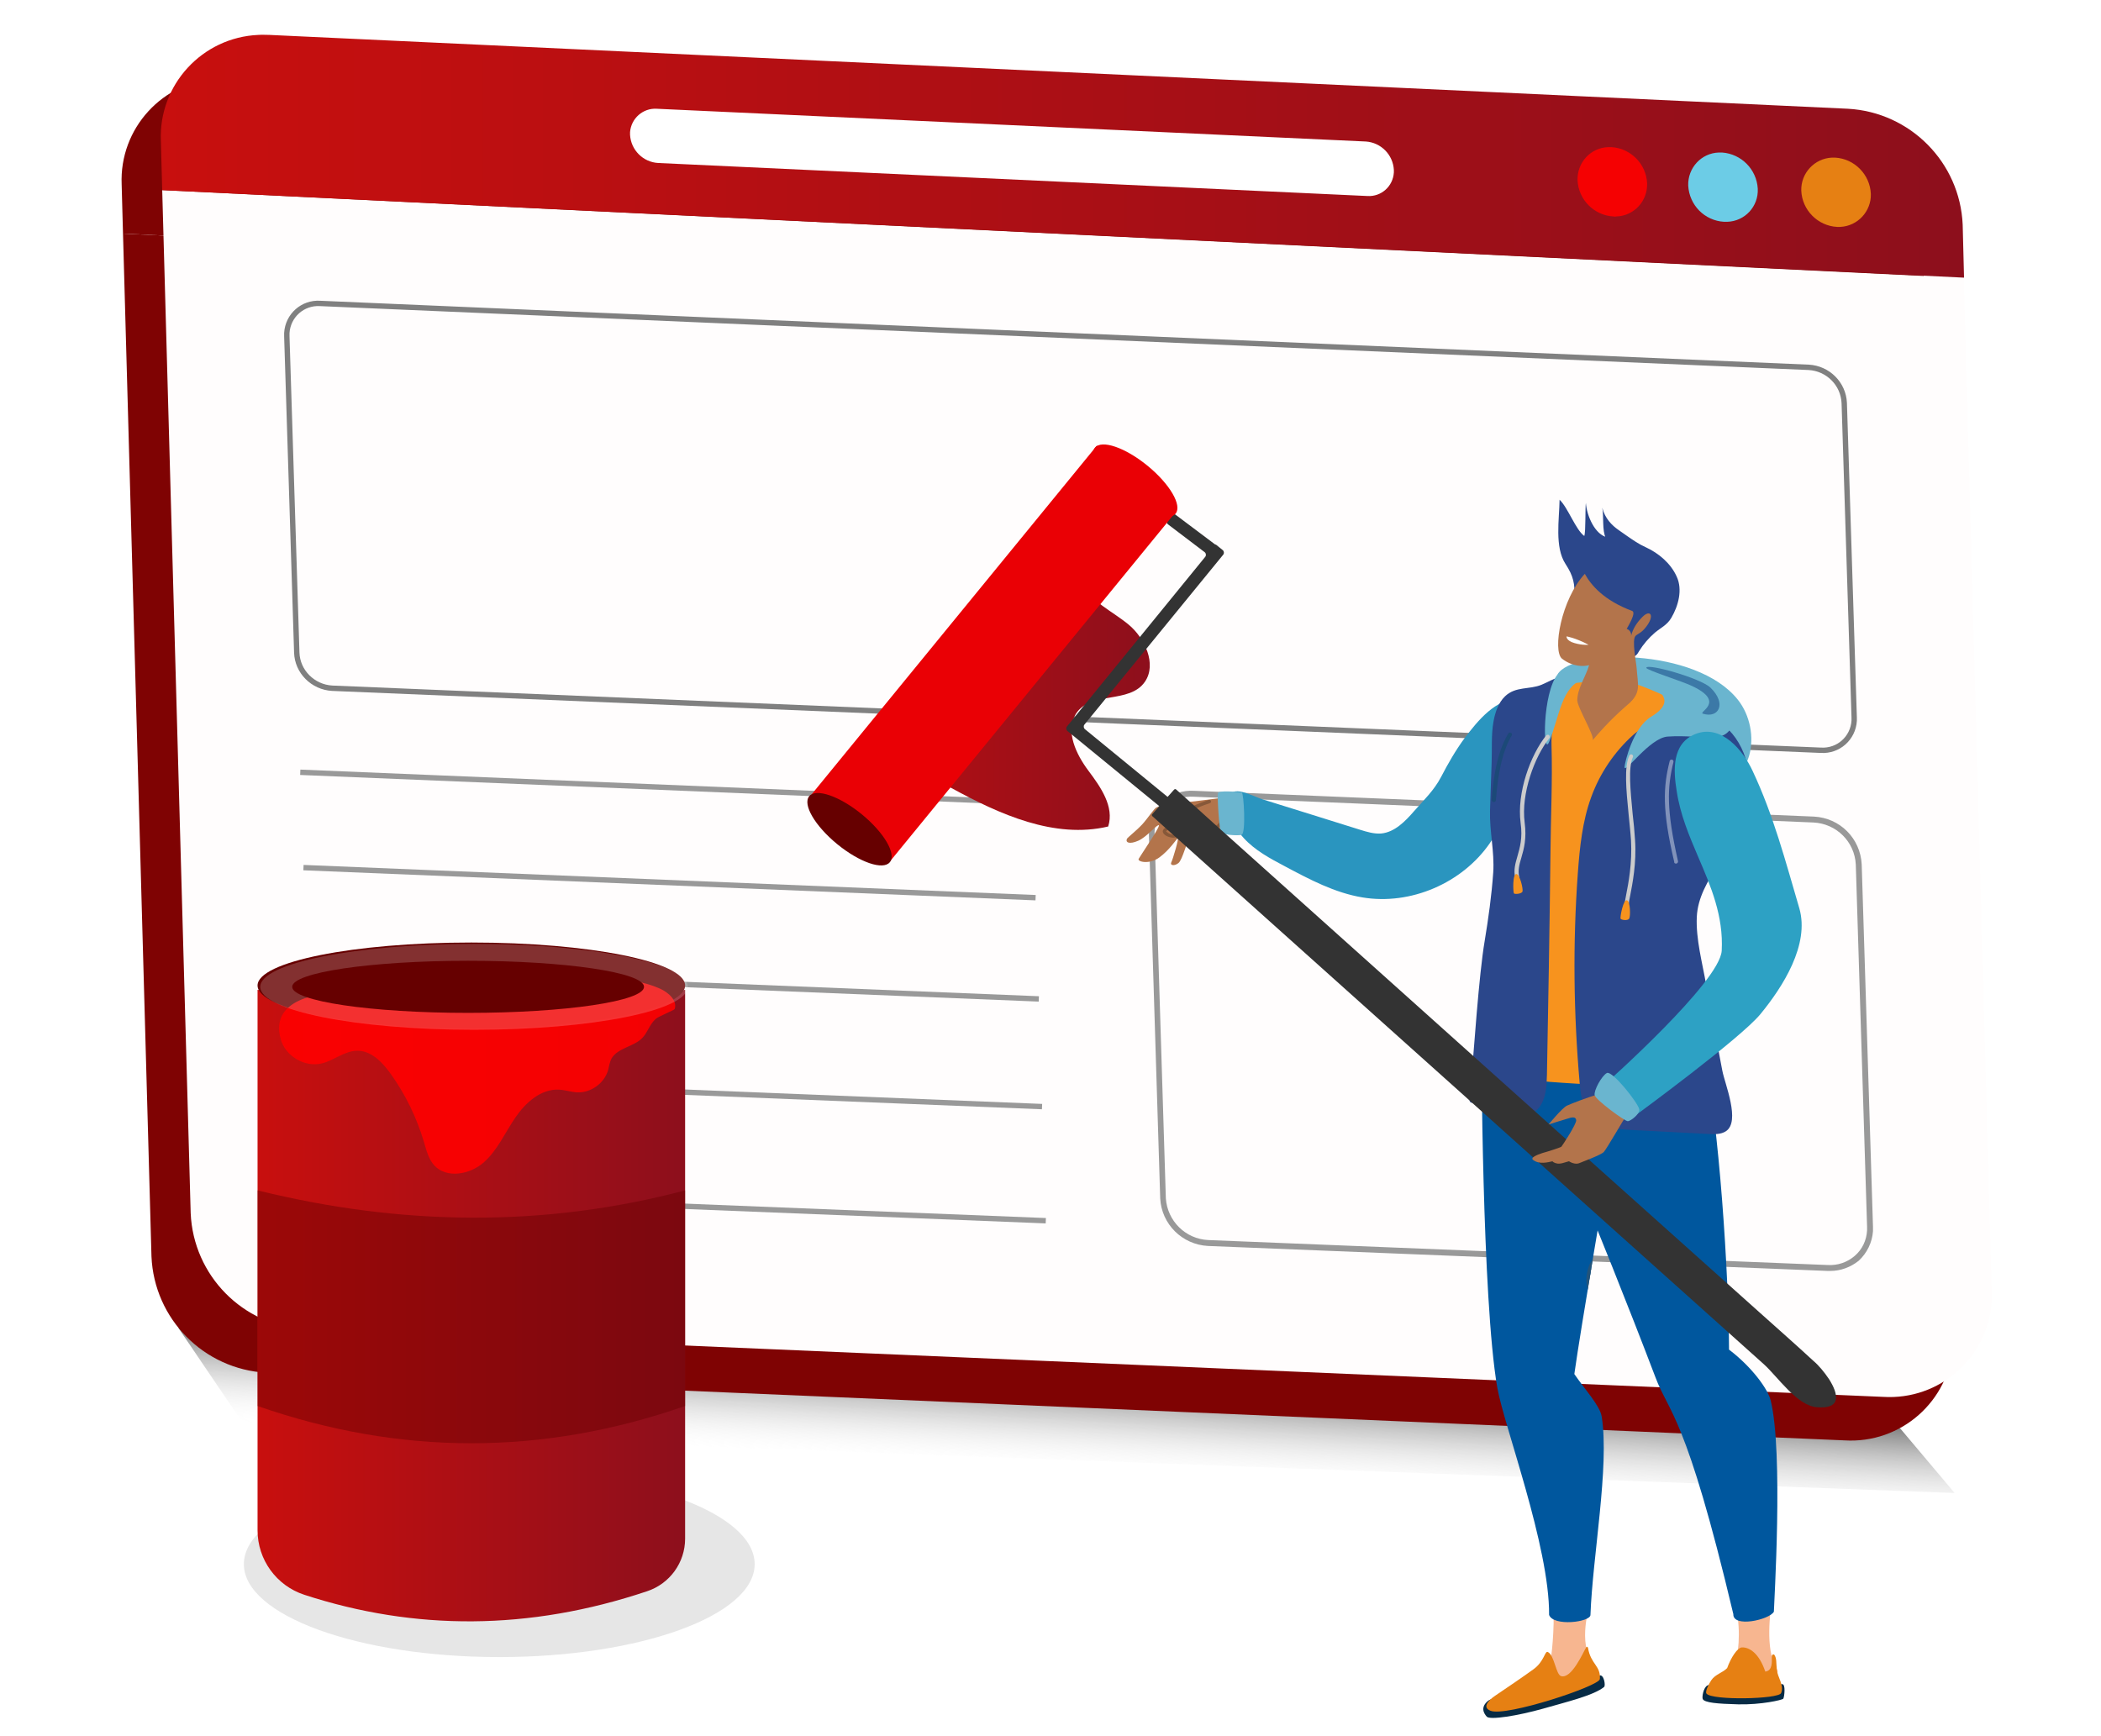 <svg id="esk2wzo58inb1" xmlns="http://www.w3.org/2000/svg" xmlns:xlink="http://www.w3.org/1999/xlink" viewBox="0 0 782.3 646.5" shape-rendering="geometricPrecision" text-rendering="geometricPrecision"><style><![CDATA[#esk2wzo58inb51_ts {animation: esk2wzo58inb51_ts__ts 10000ms linear infinite normal forwards}@keyframes esk2wzo58inb51_ts__ts { 0% {transform: translate(262.614px,186.771px) scale(0,0);animation-timing-function: cubic-bezier(0.42,0,0.58,1)} 26% {transform: translate(262.614px,186.771px) scale(0,0);animation-timing-function: cubic-bezier(0.42,0,0.58,1)} 32% {transform: translate(262.614px,186.771px) scale(1,1)} 100% {transform: translate(262.614px,186.771px) scale(1,1)} }#esk2wzo58inb51 {animation: esk2wzo58inb51_c_o 10000ms linear infinite normal forwards}@keyframes esk2wzo58inb51_c_o { 0% {opacity: 0} 39% {opacity: 0} 47% {opacity: 1} 100% {opacity: 1} }#esk2wzo58inb52_tr {animation: esk2wzo58inb52_tr__tr 10000ms linear infinite normal forwards}@keyframes esk2wzo58inb52_tr__tr { 0% {transform: translate(329.55px,176.35px) rotate(0deg)} 47% {transform: translate(329.55px,176.35px) rotate(0deg);animation-timing-function: cubic-bezier(0.42,0,0.58,1)} 80% {transform: translate(329.55px,176.35px) rotate(361deg)} 100% {transform: translate(329.55px,176.35px) rotate(361deg)} }#esk2wzo58inb72_tr {animation: esk2wzo58inb72_tr__tr 10000ms linear infinite normal forwards}@keyframes esk2wzo58inb72_tr__tr { 0% {transform: translate(355.1px,214.634px) rotate(361deg)} 47% {transform: translate(355.1px,214.634px) rotate(361deg);animation-timing-function: cubic-bezier(0.42,0,0.58,1)} 80% {transform: translate(355.1px,214.634px) rotate(0deg)} 100% {transform: translate(355.1px,214.634px) rotate(0deg)} }#esk2wzo58inb81_tr {animation: esk2wzo58inb81_tr__tr 10000ms linear infinite normal forwards}@keyframes esk2wzo58inb81_tr__tr { 0% {transform: translate(570.497px,277.218px) rotate(0deg)} 1% {transform: translate(570.497px,277.218px) rotate(0deg);animation-timing-function: cubic-bezier(0.42,0,0.58,1)} 10% {transform: translate(570.497px,277.218px) rotate(7.76deg);animation-timing-function: cubic-bezier(0.42,0,0.58,1)} 20% {transform: translate(570.497px,277.218px) rotate(0deg);animation-timing-function: cubic-bezier(0.42,0,0.58,1)} 30% {transform: translate(570.497px,277.218px) rotate(7.76deg);animation-timing-function: cubic-bezier(0.42,0,0.58,1)} 38% {transform: translate(570.497px,277.218px) rotate(0deg)} 100% {transform: translate(570.497px,277.218px) rotate(0deg)} }#esk2wzo58inb88 {
           animation-name: esk2wzo58inb88__m, esk2wzo58inb88_c_o;
           animation-duration: 10000ms;
           animation-fill-mode: forwards;
           animation-timing-function: linear;
           animation-direction: normal;
           animation-iteration-count: infinite;  
        }@keyframes esk2wzo58inb88__m { 0% {d: path('M343.306,251.163C336.165,258.323,341.407,252.596,336.17,260.763C331.291,268.258,320.443,263.769,324.847,271.6C330.083,280.774,304.26,277.369,313.424,282.963C322.469,288.556,294.164,282.156,302.971,288.085C317.252,297.819,320.818,293.633,336.17,302.024C354.379,311.981,374.73,321.155,394.724,316.456C397.104,309.072,391.867,301.688,387.345,295.647C382.822,289.606,378.657,280.991,382.703,274.502C388.178,265.888,402.697,270.922,408.41,262.531C412.932,255.931,408.291,246.197,402.34,241.275C396.271,236.24,388.654,232.996,384.727,225.948C381.275,219.683,381.394,211.851,379.966,204.691C375.801,183.658,393.241,216.691,373.247,206.063C366.583,202.482,380.745,202.236,373.247,203.914C366.107,205.481,375.572,207.051,370.097,211.414C351.071,216.787,368.061,222.065,358.897,231.463C360.724,229.212,375.457,269.592,343.306,251.163Z')} 1% {d: path('M343.306,251.163C336.165,258.323,341.407,252.596,336.17,260.763C331.291,268.258,320.443,263.769,324.847,271.6C330.083,280.774,304.26,277.369,313.424,282.963C322.469,288.556,294.164,282.156,302.971,288.085C317.252,297.819,320.818,293.633,336.17,302.024C354.379,311.981,374.73,321.155,394.724,316.456C397.104,309.072,391.867,301.688,387.345,295.647C382.822,289.606,378.657,280.991,382.703,274.502C388.178,265.888,402.697,270.922,408.41,262.531C412.932,255.931,408.291,246.197,402.34,241.275C396.271,236.24,388.654,232.996,384.727,225.948C381.275,219.683,381.394,211.851,379.966,204.691C375.801,183.658,393.241,216.691,373.247,206.063C366.583,202.482,380.745,202.236,373.247,203.914C366.107,205.481,375.572,207.051,370.097,211.414C351.071,216.787,368.061,222.065,358.897,231.463C360.724,229.212,375.457,269.592,343.306,251.163Z')} 10% {d: path('M253.526,158.763C246.385,165.923,230.186,169.585,223.231,185.547C218.351,193.043,195.728,193.648,208.225,204.863C202.26,220.472,194.5,220.354,203.664,225.948C200.952,232.7,234.006,247.252,242.812,253.182C257.094,262.915,320.818,293.633,336.17,302.024C354.379,311.981,374.73,321.155,394.724,316.456C397.104,309.072,391.867,301.688,387.345,295.647C382.822,289.606,378.657,280.991,382.703,274.502C388.178,265.888,402.697,270.922,408.41,262.531C412.932,255.931,408.291,246.197,402.34,241.275C396.271,236.24,388.654,232.996,384.727,225.948C381.275,219.683,381.394,211.851,379.966,204.691C375.801,183.658,369.205,177.751,349.211,167.122C342.546,163.542,326.681,132.284,319.184,133.963C312.043,135.529,309.426,123.799,303.952,128.163C284.925,133.535,300.776,124.565,291.612,133.963C278.449,130.89,259.311,140.061,253.526,158.763Z')} 23% {d: path('M253.526,158.763C246.385,165.923,230.186,169.585,223.231,185.547C218.351,193.043,195.728,193.648,208.225,204.863C202.26,220.472,194.5,220.354,203.664,225.948C200.952,232.7,234.006,247.252,242.812,253.182C257.094,262.915,320.818,293.633,336.17,302.024C354.379,311.981,346.166,302.571,366.16,297.872C368.54,290.488,380.497,283.404,375.974,277.363C371.452,271.321,378.657,280.991,382.703,274.502C388.178,265.888,379.383,265.853,385.095,257.463C389.618,250.862,408.291,246.197,402.34,241.275C396.271,236.24,399.41,222.511,395.483,215.463C392.031,209.197,381.394,211.851,379.966,204.691C375.801,183.658,369.205,177.751,349.211,167.122C342.546,163.542,326.681,132.284,319.184,133.963C312.043,135.529,309.426,123.799,303.952,128.163C284.925,133.535,300.776,124.565,291.612,133.963C278.449,130.89,259.311,140.061,253.526,158.763Z')} 31% {d: path('M233.797,150.505C226.657,157.666,209.107,143.793,202.152,159.755C174.417,157.712,177.801,186.548,190.297,197.763C184.333,213.372,194.5,220.354,203.664,225.948C200.952,232.7,234.006,247.252,242.812,253.182C257.094,262.915,289.974,262.799,305.326,271.19C323.535,281.147,320.32,277.844,340.314,273.146C344.807,268.858,347.667,273.268,353.986,268.963C358.789,264.5,358.421,270.339,362.467,263.851C367.942,255.236,370.798,258.041,376.511,249.651C381.033,243.05,395.178,235.523,389.228,230.601C383.158,225.566,387.789,216.205,383.861,209.157C380.41,202.892,386.053,202.706,380.654,189.672C376.489,168.639,369.205,177.751,349.211,167.122C342.546,163.542,326.681,132.284,319.184,133.963C312.043,135.529,309.426,123.799,303.952,128.163C284.925,133.535,300.776,124.565,291.612,133.963C278.449,130.89,239.582,131.804,233.797,150.505Z')} 38% {d: path('M231.397,143.023C210.024,146.986,216.951,151.16,209.997,167.122C205.117,174.618,195.728,193.648,208.225,204.863C202.26,220.472,194.5,220.354,203.664,225.948C200.952,232.7,234.006,247.252,242.812,253.182C257.094,262.915,288.046,260.872,303.399,269.263C321.607,279.22,318.705,276.299,338.699,271.6C342.674,269.355,343.128,275.808,349.211,271.6C348.599,265.776,357.156,269.674,361.202,263.185C366.677,254.57,370.262,257.553,375.974,249.163C380.497,242.562,394.359,234.856,388.408,229.934C382.338,224.899,387.062,215.811,383.135,208.763C379.684,202.497,386.344,202.135,380.697,188.734C376.532,167.701,369.205,177.751,349.211,167.122C342.546,163.542,326.681,132.284,319.184,133.963C312.043,135.529,309.426,123.799,303.952,128.163C284.925,133.535,285.463,118.183,276.299,127.58C263.135,124.508,242.575,130.144,231.397,143.023Z')} 100% {d: path('M231.397,143.023C210.024,146.986,216.951,151.16,209.997,167.122C205.117,174.618,195.728,193.648,208.225,204.863C202.26,220.472,194.5,220.354,203.664,225.948C200.952,232.7,234.006,247.252,242.812,253.182C257.094,262.915,288.046,260.872,303.399,269.263C321.607,279.22,318.705,276.299,338.699,271.6C342.674,269.355,343.128,275.808,349.211,271.6C348.599,265.776,357.156,269.674,361.202,263.185C366.677,254.57,370.262,257.553,375.974,249.163C380.497,242.562,394.359,234.856,388.408,229.934C382.338,224.899,387.062,215.811,383.135,208.763C379.684,202.497,386.344,202.135,380.697,188.734C376.532,167.701,369.205,177.751,349.211,167.122C342.546,163.542,326.681,132.284,319.184,133.963C312.043,135.529,309.426,123.799,303.952,128.163C284.925,133.535,285.463,118.183,276.299,127.58C263.135,124.508,242.575,130.144,231.397,143.023Z')} }@keyframes esk2wzo58inb88_c_o { 0% {opacity: 1} 38.5% {opacity: 1} 46% {opacity: 0} 100% {opacity: 0} }#esk2wzo58inb113_tr {animation: esk2wzo58inb113_tr__tr 10000ms linear infinite normal forwards}@keyframes esk2wzo58inb113_tr__tr { 0% {transform: translate(594.896px,272.496px) rotate(0deg)} 21% {transform: translate(594.896px,272.496px) rotate(0deg);animation-timing-function: cubic-bezier(0.42,0,0.58,1)} 24% {transform: translate(594.896px,272.496px) rotate(-5.826deg);animation-timing-function: cubic-bezier(0.42,0,0.58,1)} 45% {transform: translate(594.896px,272.496px) rotate(-5.826deg);animation-timing-function: cubic-bezier(0.42,0,0.58,1)} 47% {transform: translate(594.896px,272.496px) rotate(0deg)} 100% {transform: translate(594.896px,272.496px) rotate(0deg)} }#esk2wzo58inb117 {animation: esk2wzo58inb117__m 10000ms linear infinite normal forwards}@keyframes esk2wzo58inb117__m { 0% {d: path('M591.5,240.1C591.5,240.1,589.353,240.383,586.253,239.483C583.053,238.583,583.3,237,583.3,237C583.3,237,586.3,237.4,591.5,240.1Z')} 47% {d: path('M591.5,240.1C591.5,240.1,589.353,240.383,586.253,239.483C583.053,238.583,583.3,237,583.3,237C583.3,237,586.3,237.4,591.5,240.1Z')} 53% {d: path('M591.5,240.1C591.5,240.1,589.353,242.8,586.253,241.9C583.053,241,583.3,237,583.3,237C583.3,237,586.3,237.4,591.5,240.1Z')} 100% {d: path('M591.5,240.1C591.5,240.1,589.353,242.8,586.253,241.9C583.053,241,583.3,237,583.3,237C583.3,237,586.3,237.4,591.5,240.1Z')} }#esk2wzo58inb118_to {animation: esk2wzo58inb118_to__to 10000ms linear infinite normal forwards}@keyframes esk2wzo58inb118_to__to { 0% {transform: translate(490.194px,342.635px)} 1% {transform: translate(490.194px,342.635px);animation-timing-function: cubic-bezier(0.42,0,0.58,1)} 11% {transform: translate(413.51px,280.919px);animation-timing-function: cubic-bezier(0.42,0,0.58,1)} 20% {transform: translate(451.844px,311.055px);animation-timing-function: cubic-bezier(0.42,0,0.58,1)} 31% {transform: translate(413.51px,280.919px);animation-timing-function: cubic-bezier(0.42,0,0.58,1)} 38% {transform: translate(490.194px,342.635px)} 100% {transform: translate(490.194px,342.635px)} }#esk2wzo58inb125_tr {animation: esk2wzo58inb125_tr__tr 10000ms linear infinite normal forwards}@keyframes esk2wzo58inb125_tr__tr { 0% {transform: translate(633.376px,286.048px) rotate(-12.316deg)} 1% {transform: translate(633.376px,286.048px) rotate(-12.316deg);animation-timing-function: cubic-bezier(0.42,0,0.58,1)} 11% {transform: translate(633.376px,286.048px) rotate(0deg);animation-timing-function: cubic-bezier(0.42,0,0.58,1)} 20% {transform: translate(633.376px,286.048px) rotate(-12.316deg);animation-timing-function: cubic-bezier(0.42,0,0.58,1)} 31% {transform: translate(633.376px,286.048px) rotate(0deg);animation-timing-function: cubic-bezier(0.42,0,0.58,1)} 38% {transform: translate(633.376px,286.048px) rotate(-12.316deg)} 100% {transform: translate(633.376px,286.048px) rotate(-12.316deg)} }]]></style><defs><path id="esk2wzo58inb2" d="M60.4,70.8L71,451.8C72,475,90.4,493.7,113.5,495L701.2,520.2C722.2,521.5,740.2,505.6,741.6,484.7C741.7,483.4,741.7,482.1,741.6,480.8L731.2,103.5"/><path id="esk2wzo58inb3" d="M60.4,70.8L71,451.8C72,475,90.4,493.7,113.5,495L701.2,520.2C722.2,521.5,740.2,505.6,741.6,484.7C741.7,483.4,741.7,482.1,741.6,480.8L731.2,103.5"/><path id="esk2wzo58inb4" d="M551.6,388.3C551.6,388.3,551.8,483.8,557.5,516.7C559.9,530.7,577,575.9,576.8,601.4C578.4,605.8,592.2,604.1,592.2,601.4C593,579.6,599.3,546.1,596.4,527.6C595.8,523.5,590,517.3,586.2,511.7C588.5,495.1,599.2,432.6,599.2,432.6L564.4,366.6L551.6,388.3Z"/><path id="esk2wzo58inb5" d="M250.3,181.3C250.3,195.1,238.8,206.5,224.5,207.3L200.1,207.3L200.1,237.8L222.8,237.8L224.5,237.8L224.5,237.8C256.5,236.9,282.4,211.9,282.4,181.4L250.3,181.4Z"/><path id="esk2wzo58inb6" d="M259.5,146C226.7,146,199.9,171.4,199.9,202.5L232,202.5C232,188.7,243.5,177.3,257.8,176.5C271.5,165.9,277.8,154.5,280.7,146L259.5,146Z"/><path id="esk2wzo58inb7" d="M318.5,146L292.1,146L288.1,146C285.3,154.4,279.3,165.8,266.5,176.4L287.5,176.4C287.5,184.9,287.2,193.6,287.2,202.5L287.5,232.9L287.5,232.9L287.5,239.5L319.3,239.5L319.3,216L319.3,187.6L319.3,187.6L319.3,168L319.3,168L319.3,146L318.5,146Z"/><linearGradient id="esk2wzo58inb8-fill" x1="395.797" y1="548.188" x2="398.003" y2="509.919" spreadMethod="pad" gradientUnits="userSpaceOnUse"><stop id="esk2wzo58inb8-fill-0" offset="0%" stop-color="rgba(255,255,255,0)"/><stop id="esk2wzo58inb8-fill-1" offset="66.41%" stop-color="rgba(83,83,83,0.397)"/><stop id="esk2wzo58inb8-fill-2" offset="99.36%" stop-color="rgba(0,0,0,0.6)"/></linearGradient><linearGradient id="esk2wzo58inb13-fill" x1="59.901" y1="58.187" x2="731.355" y2="58.187" spreadMethod="pad" gradientUnits="userSpaceOnUse"><stop id="esk2wzo58inb13-fill-0" offset="0%" stop-color="rgb(200,15,14)"/><stop id="esk2wzo58inb13-fill-1" offset="100%" stop-color="rgb(141,15,28)"/></linearGradient><linearGradient id="esk2wzo58inb54-fill" x1="360.378" y1="167.728" x2="299.146" y2="184.858" spreadMethod="pad" gradientUnits="userSpaceOnUse"><stop id="esk2wzo58inb54-fill-0" offset="0%" stop-color="rgb(200,15,14)"/><stop id="esk2wzo58inb54-fill-1" offset="26.07%" stop-color="rgb(170,15,21)"/><stop id="esk2wzo58inb54-fill-2" offset="50.12%" stop-color="rgb(149,15,26)"/><stop id="esk2wzo58inb54-fill-3" offset="65.92%" stop-color="rgb(141,15,28)"/><stop id="esk2wzo58inb54-fill-4" offset="100%" stop-color="rgb(200,15,14)"/></linearGradient><linearGradient id="esk2wzo58inb58-fill" x1="207.679" y1="156.332" x2="257.487" y2="236.855" spreadMethod="pad" gradientUnits="userSpaceOnUse"><stop id="esk2wzo58inb58-fill-0" offset="0%" stop-color="rgb(200,15,14)"/><stop id="esk2wzo58inb58-fill-1" offset="100%" stop-color="rgb(141,15,28)"/></linearGradient><linearGradient id="esk2wzo58inb63-fill" x1="224.182" y1="148.586" x2="272.528" y2="226.744" spreadMethod="pad" gradientUnits="userSpaceOnUse"><stop id="esk2wzo58inb63-fill-0" offset="0%" stop-color="rgb(200,15,14)"/><stop id="esk2wzo58inb63-fill-1" offset="100%" stop-color="rgb(141,15,28)"/></linearGradient><linearGradient id="esk2wzo58inb68-fill" x1="-0.068" y1="47.044" x2="52.679" y2="47.044" spreadMethod="pad" gradientUnits="userSpaceOnUse"><stop id="esk2wzo58inb68-fill-0" offset="0%" stop-color="rgb(200,15,14)"/><stop id="esk2wzo58inb68-fill-1" offset="26.07%" stop-color="rgb(170,15,21)"/><stop id="esk2wzo58inb68-fill-2" offset="50.12%" stop-color="rgb(149,15,26)"/><stop id="esk2wzo58inb68-fill-3" offset="65.92%" stop-color="rgb(141,15,28)"/><stop id="esk2wzo58inb68-fill-4" offset="100%" stop-color="rgb(200,15,14)"/></linearGradient><linearGradient id="esk2wzo58inb75-fill" x1="95.94" y1="486.204" x2="255.125" y2="486.204" spreadMethod="pad" gradientUnits="userSpaceOnUse"><stop id="esk2wzo58inb75-fill-0" offset="0%" stop-color="rgb(200,15,14)"/><stop id="esk2wzo58inb75-fill-1" offset="100%" stop-color="rgb(141,15,28)"/></linearGradient><linearGradient id="esk2wzo58inb88-fill" x1="264.465" y1="225.712" x2="410.383" y2="227.129" spreadMethod="pad" gradientUnits="userSpaceOnUse"><stop id="esk2wzo58inb88-fill-0" offset="0%" stop-color="rgb(200,15,14)"/><stop id="esk2wzo58inb88-fill-1" offset="100%" stop-color="rgb(141,15,28)"/></linearGradient></defs><polygon id="esk2wzo58inb8" points="707.5,531.9 66.4,494.5 92,532.3 727.8,556" fill="url(#esk2wzo58inb8-fill)" stroke="none" stroke-width="1"/><g id="esk2wzo58inb9"><path id="esk2wzo58inb10" d="M45.8,87L56.4,467.9C57.4,491.2,75.9,509.9,99.1,511.2L686.8,536.4C707.8,537.7,725.9,521.8,727.2,500.8C727.3,499.5,727.3,498.3,727.2,497L716.7,119.8" fill="rgb(127,3,3)" stroke="none" stroke-width="1"/><path id="esk2wzo58inb11" d="M45.8,87L45.3,68.7C44.4,47.8,60.6,30.1,81.6,29.1C83,29,84.4,29.1,85.7,29.1L673.5,56.6C696.7,57.9,715.1,76.6,716.2,99.8L716.8,119.5" fill="rgb(127,3,3)" stroke="none" stroke-width="1"/><path id="esk2wzo58inb12" d="M60.4,70.8L71,451.8C72,475,90.4,493.7,113.5,495L701.2,520.2C722.2,521.5,740.2,505.6,741.6,484.7C741.7,483.4,741.7,482.1,741.6,480.8L731.2,103.5" fill="rgb(255,253,253)" stroke="none" stroke-width="1"/><path id="esk2wzo58inb13" d="M60.4,70.8L59.9,52.5C59,31.6,75.3,13.9,96.2,13C97.6,12.9,99,13,100.3,13L688.1,40.5C711.3,41.8,729.8,60.5,730.8,83.7L731.3,103.4" fill="url(#esk2wzo58inb13-fill)" stroke="none" stroke-width="1"/><path id="esk2wzo58inb14" d="M245.1,60.7L509.2,73C514.3,73.3,518.7,69.4,519,64.2C519,63.9,519,63.6,519,63.3L519,63.3C518.7,57.6,514.2,53.1,508.6,52.7L244.5,40.5C239.4,40.2,235,44.1,234.6,49.2C234.6,49.5,234.6,49.9,234.6,50.2L234.6,50.2C234.9,55.8,239.4,60.4,245.1,60.7Z" fill="rgb(255,255,255)" stroke="none" stroke-width="1"/><path id="esk2wzo58inb15" d="M684,84.5L684,84.5C676.8,84.1,671,78.2,670.7,71L670.7,71C670.5,64.5,675.6,59,682.1,58.7C682.5,58.7,682.9,58.7,683.3,58.7L683.3,58.7C690.5,59.1,696.3,65,696.6,72.2L696.6,72.2C696.8,78.7,691.7,84.2,685.2,84.5C684.8,84.5,684.4,84.5,684,84.5Z" fill="rgb(230,128,19)" stroke="none" stroke-width="1"/><path id="esk2wzo58inb16" d="M600.7,80.6L600.7,80.6C593.5,80.2,587.7,74.3,587.4,67.1L587.4,67.1C587.2,60.5,592.3,55,598.8,54.8C599.2,54.8,599.6,54.8,600,54.8L600,54.8C607.2,55.2,613,61.1,613.3,68.3L613.3,68.3C613.5,74.9,608.4,80.4,601.9,80.6C601.5,80.7,601.1,80.7,600.7,80.6Z" opacity="0.9" fill="rgb(255,0,0)" stroke="none" stroke-width="1"/><path id="esk2wzo58inb17" d="M642,82.6L642,82.6C634.7,82.2,629,76.4,628.6,69.1L628.6,69.1C628.4,62.5,633.5,57,640,56.8C640.4,56.8,640.8,56.8,641.2,56.8L641.2,56.8C648.4,57.3,654.1,63.1,654.5,70.3L654.5,70.3C654.8,76.9,649.7,82.4,643.1,82.6C642.8,82.6,642.4,82.6,642,82.6Z" fill="rgb(108,204,230)" stroke="none" stroke-width="1"/><path id="esk2wzo58inb18" d="M123.7,256.3L678,279.4C684.5,279.8,690,274.9,690.4,268.4C690.4,268,690.4,267.6,690.4,267.2L686.7,150.1C686.4,142.9,680.6,137.2,673.5,136.8L119.2,113C112.7,112.6,107.2,117.5,106.8,124C106.8,124.4,106.8,124.8,106.8,125.3L110.5,243C110.7,250.1,116.5,255.9,123.7,256.3Z" fill="none" stroke="rgb(128,128,128)" stroke-width="2" stroke-miterlimit="10"/><path id="esk2wzo58inb19" d="M681.5,473.3C681.2,473.3,680.8,473.3,680.5,473.3L449.8,464C440.2,463.5,432.5,455.9,432,446.3L427.8,311.1C427.8,310.6,427.8,310,427.8,309.4C428.3,300.6,435.9,293.9,444.7,294.5L675.4,304.1C685.1,304.6,692.7,312.2,693.2,321.9L697.4,456.8C697.4,457.3,697.4,457.9,697.4,458.5C697.1,462.7,695.2,466.6,692.1,469.5C689.1,471.9,685.4,473.3,681.5,473.3ZM449.9,461.8L680.6,471.1C684.3,471.3,687.8,470.1,690.6,467.7C693.4,465.3,695,461.9,695.2,458.2C695.2,457.7,695.2,457.2,695.2,456.8L691,322C690.6,313.5,683.8,306.7,675.2,306.3L444.5,296.7C436.9,296.2,430.4,302,429.9,309.6C429.9,310.1,429.9,310.6,429.9,311.1L434.1,446.3C434.7,454.7,441.4,461.4,449.9,461.8L449.9,461.8Z" fill="rgb(153,153,153)" stroke="none" stroke-width="1"/><line id="esk2wzo58inb20" x1="384.5" y1="298.9" x2="111.8" y2="287.6" fill="none" stroke="rgb(153,153,153)" stroke-width="2" stroke-miterlimit="10"/><line id="esk2wzo58inb21" x1="386.8" y1="372" x2="114.1" y2="360.9" fill="none" stroke="rgb(153,153,153)" stroke-width="2" stroke-miterlimit="10"/><line id="esk2wzo58inb22" x1="389.4" y1="454.6" x2="116.7" y2="443.7" fill="none" stroke="rgb(153,153,153)" stroke-width="2" stroke-miterlimit="10"/><line id="esk2wzo58inb23" x1="385.6" y1="334.3" x2="113" y2="323.1" fill="none" stroke="rgb(153,153,153)" stroke-width="2" stroke-miterlimit="10"/><line id="esk2wzo58inb24" x1="388" y1="412.1" x2="115.4" y2="401.1" fill="none" stroke="rgb(153,153,153)" stroke-width="2" stroke-miterlimit="10"/><g id="esk2wzo58inb25"><g id="esk2wzo58inb26"><clipPath id="esk2wzo58inb27"><use id="esk2wzo58inb28" width="681.275" height="449.474" xlink:href="#esk2wzo58inb2" fill="rgb(0,0,0)" stroke="none" stroke-width="1"/></clipPath></g></g><g id="esk2wzo58inb29"><g id="esk2wzo58inb30"><clipPath id="esk2wzo58inb31"><use id="esk2wzo58inb32" width="681.275" height="449.474" xlink:href="#esk2wzo58inb3" fill="rgb(0,0,0)" stroke="none" stroke-width="1"/></clipPath></g></g></g><g id="esk2wzo58inb33"><path id="esk2wzo58inb34" d="M595.5,624C597.2,623.3,597.9,627.7,597.3,628.2C593.5,631.4,582.9,633.9,574.6,636.3C565,639,554.8,640.6,553.6,639.3C552.6,638.2,551,635.8,554.2,633.3C555.6,632.2,577.6,626.2,578.1,626.2C578.6,626.2,595.5,624,595.5,624Z" fill="rgb(7,43,69)" stroke="none" stroke-width="1"/><path id="esk2wzo58inb35" d="M578.1,595.6C579.1,602.1,578,615.1,577.4,617.7C577.1,618.7,573.5,625.2,576.7,627.4C581.6,630.8,591.9,629.3,592.3,618.7C587.4,608.5,592.7,597.5,592,594.3C591.4,591.1,577.6,592.1,578.1,595.6Z" fill="rgb(247,182,144)" stroke="none" stroke-width="1"/><path id="esk2wzo58inb36" d="M591.3,613.7C592.3,619.8,596.1,620.3,595.7,625.3C595.5,627.9,560.8,639.4,555,637.1C551.9,635.9,553.9,633.4,556.7,631.5C560,629.3,567.9,623.9,570.9,621.7C575,618.8,575.2,614.7,576.3,615.2C578.8,616.3,579.3,623.7,581.3,624.2C585.2,625.3,589.5,615.3,590.6,613.5C590.7,613.1,591.2,613.2,591.3,613.7Z" fill="rgb(230,128,19)" stroke="none" stroke-width="1"/><g id="esk2wzo58inb37"><g id="esk2wzo58inb38"><g id="esk2wzo58inb39" clip-path="url(#esk2wzo58inb49)"><rect id="esk2wzo58inb40" width="58.6" height="238" rx="0" ry="0" transform="matrix(0.979 -0.205 0.205 0.979 527.253 374.412)" fill="rgb(0,87,158)" stroke="none" stroke-width="1"/><path id="esk2wzo58inb41" d="M599.7,465.1C604.4,465.3,607.9,470.5,607.7,476.8C607.4,483,603.4,487.9,598.7,487.7C594,487.5,590.5,482.3,590.7,476C591,469.8,595,464.9,599.7,465.1Z" fill="rgb(36,84,122)" stroke="none" stroke-width="1"/><path id="esk2wzo58inb42" d="M599.6,466.5C603.7,466.7,606.8,471.2,606.6,476.7C606.4,482.2,602.9,486.4,598.8,486.2C594.7,486,591.6,481.5,591.8,476C592,470.6,595.5,466.3,599.6,466.5Z" fill="rgb(36,83,121)" stroke="none" stroke-width="1"/><path id="esk2wzo58inb43" d="M599.6,467.9C603.1,468.1,605.8,472,605.6,476.6C605.4,481.3,602.4,484.9,598.9,484.8C595.4,484.6,592.7,480.7,592.9,476.1C593,471.4,596.1,467.8,599.6,467.9Z" fill="rgb(35,82,120)" stroke="none" stroke-width="1"/><path id="esk2wzo58inb44" d="M599.5,469.3C602.4,469.4,604.7,472.7,604.5,476.6C604.3,480.5,601.8,483.5,598.9,483.4C596,483.3,593.7,480,593.9,476.1C594.1,472.3,596.6,469.2,599.5,469.3Z" fill="rgb(35,82,119)" stroke="none" stroke-width="1"/><path id="esk2wzo58inb45" d="M599.4,470.7C601.7,470.8,603.5,473.4,603.4,476.5C603.3,479.6,601.3,482.1,598.9,482C596.6,481.9,594.8,479.3,594.9,476.2C595.1,473.1,597.1,470.6,599.4,470.7Z" fill="rgb(35,81,118)" stroke="none" stroke-width="1"/><path id="esk2wzo58inb46" d="M599.4,472.2C601.2,472.3,602.5,474.2,602.4,476.6C602.3,478.9,600.8,480.8,599,480.7C597.2,480.6,595.9,478.7,596,476.3C596.1,473.9,597.6,472.1,599.4,472.2Z" fill="rgb(35,80,117)" stroke="none" stroke-width="1"/><path id="esk2wzo58inb47" d="M599.3,473.6C600.5,473.7,601.4,475,601.3,476.5C601.2,478.1,600.2,479.3,599.1,479.2C597.9,479.1,597,477.8,597.1,476.3C597.1,474.7,598.1,473.5,599.3,473.6Z" fill="rgb(34,80,116)" stroke="none" stroke-width="1"/><path id="esk2wzo58inb48" d="M599.3,475C599.9,475,600.3,475.7,600.3,476.5C600.3,477.3,599.8,477.9,599.2,477.9C598.6,477.9,598.2,477.2,598.2,476.4C598.2,475.6,598.7,475,599.3,475Z" fill="rgb(34,79,115)" stroke="none" stroke-width="1"/><clipPath id="esk2wzo58inb49"><use id="esk2wzo58inb50" width="47.6" height="237.5" xlink:href="#esk2wzo58inb4" fill="rgb(0,0,0)" stroke="none" stroke-width="1"/></clipPath></g></g></g></g><g id="esk2wzo58inb51_ts" transform="translate(262.614,186.771) scale(0,0)"><g id="esk2wzo58inb51" transform="translate(-273.313,-192.2)" opacity="0"><g id="esk2wzo58inb52_tr" transform="translate(329.55,176.35) rotate(0)"><g id="esk2wzo58inb52" transform="translate(-329.55,-176.35)"><g id="esk2wzo58inb53"><path id="esk2wzo58inb54" d="M302.1,190.2L307.7,189.3C308.8,191.2,310.2,193,311.8,194.5L309.6,199.8C309.3,200.6,309.6,201.6,310.4,202L317.6,206.1C318.4,206.5,319.4,206.3,319.9,205.6L323.3,201C325.4,201.5,327.6,201.8,329.8,201.8L332,207.1C332.3,207.9,333.3,208.4,334.1,208.1L342.1,205.9C342.9,205.7,343.5,204.8,343.4,203.9L342.5,198.3C344.4,197.2,346.2,195.8,347.7,194.2L353,196.4C353.8,196.7,354.8,196.4,355.2,195.6L359.3,188.4C359.7,187.6,359.5,186.6,358.8,186.1L354.2,182.7C354.7,180.6,355,178.4,355,176.1L360.3,173.9C361.1,173.6,361.6,172.6,361.3,171.8L359.1,163.8C358.9,163,358,162.4,357.1,162.5L351.5,163.4C350.4,161.5,349,159.7,347.4,158.2L349.6,152.9C349.9,152.1,349.6,151.1,348.8,150.7L341.6,146.6C340.8,146.2,339.8,146.4,339.3,147.1L335.9,151.7C333.8,151.2,331.6,150.9,329.3,150.9L327.1,145.6C326.8,144.8,325.8,144.3,325,144.6L317,146.8C316.2,147,315.6,147.9,315.7,148.8L316.6,154.4C314.7,155.5,312.9,156.9,311.4,158.5L306.1,156.3C305.3,156,304.3,156.3,303.9,157.1L299.8,164.3C299.4,165.1,299.6,166.1,300.3,166.6L304.9,170C304.4,172.1,304.1,174.3,304.1,176.6L298.8,178.8C298,179.1,297.5,180.1,297.8,180.9L300,188.9C300.3,189.8,301.2,190.4,302.1,190.2ZM327,167.4C332,166,337.2,168.9,338.6,173.9C340,178.9,337.1,184.1,332.1,185.5C327.1,186.9,321.9,184,320.5,179C319.1,174,322,168.7,327,167.4Z" fill="url(#esk2wzo58inb54-fill)" stroke="none" stroke-width="1"/></g><path id="esk2wzo58inb55" d="M329.6,184.4C329.3,184.4,329,184.4,328.7,184.4C326.6,184.2,324.7,183.1,323.3,181.5C322,179.8,321.4,177.8,321.6,175.6C321.8,173.5,322.9,171.6,324.5,170.2C326.2,168.9,328.2,168.3,330.4,168.5C334.8,169,337.9,172.9,337.5,177.3C337,181.3,333.6,184.4,329.6,184.4ZM329.5,170.2C328.1,170.2,326.8,170.7,325.6,171.6C324.3,172.6,323.5,174.1,323.3,175.7L323.3,175.7C323.1,177.3,323.6,178.9,324.6,180.2C325.6,181.5,327.1,182.3,328.7,182.5C332.1,182.9,335.1,180.4,335.5,177C335.9,173.6,333.4,170.6,330,170.2C330,170.3,329.8,170.2,329.5,170.2Z" fill="rgb(193,39,45)" stroke="none" stroke-width="1"/></g></g><g id="esk2wzo58inb56"><g id="esk2wzo58inb57" clip-path="url(#esk2wzo58inb59)"><polygon id="esk2wzo58inb58" points="259.6,144.5 307.6,222.2 222.8,274.6 174.8,197" fill="url(#esk2wzo58inb58-fill)" stroke="none" stroke-width="1"/><clipPath id="esk2wzo58inb59"><use id="esk2wzo58inb60" width="82.3" height="56.5" xlink:href="#esk2wzo58inb5" fill="rgb(0,0,0)" stroke="none" stroke-width="1"/></clipPath></g></g><g id="esk2wzo58inb61"><g id="esk2wzo58inb62" clip-path="url(#esk2wzo58inb64)"><polygon id="esk2wzo58inb63" points="258.4,109.8 306.1,186.8 222.3,238.6 174.7,161.6" fill="url(#esk2wzo58inb63-fill)" stroke="none" stroke-width="1"/><clipPath id="esk2wzo58inb64"><use id="esk2wzo58inb65" width="80.8" height="56.5" xlink:href="#esk2wzo58inb6" fill="rgb(0,0,0)" stroke="none" stroke-width="1"/></clipPath></g></g><g id="esk2wzo58inb66"><g id="esk2wzo58inb67" clip-path="url(#esk2wzo58inb69)"><rect id="esk2wzo58inb68" width="52.7" height="93.4" rx="0" ry="0" transform="matrix(1 0 0 1 266.4 146)" fill="url(#esk2wzo58inb68-fill)" stroke="none" stroke-width="1"/><clipPath id="esk2wzo58inb69"><use id="esk2wzo58inb70" width="52.8" height="93.5" xlink:href="#esk2wzo58inb7" fill="rgb(0,0,0)" stroke="none" stroke-width="1"/></clipPath></g></g><g id="esk2wzo58inb71"><g id="esk2wzo58inb72_tr" transform="translate(355.1,214.634) rotate(361)"><path id="esk2wzo58inb72" d="M358.7,230.9C357.6,230.9,356.6,230.3,356.1,229.2L355.8,228.5C355.5,227.7,354.7,227.2,353.8,227.1C352.9,227,352.1,227.4,351.5,228.1L351,228.7C350.6,229.3,349.9,229.7,349.2,229.8C348.5,229.9,347.7,229.7,347.1,229.3L343.5,226.7C342.2,225.8,342,224,342.9,222.8L343.4,222.2C343.9,221.5,344,220.6,343.6,219.7C343.2,218.9,342.5,218.3,341.6,218.2L340.8,218.1C340.1,218,339.4,217.7,338.9,217.1C338.4,216.5,338.2,215.8,338.3,215L338.8,210.6C338.9,209.9,339.2,209.2,339.8,208.7C340.4,208.2,341.1,208,341.9,208.1L342.7,208.2C343.6,208.3,344.4,207.9,344.9,207.2C345.4,206.5,345.6,205.5,345.2,204.8L344.9,204.1C344.3,202.7,344.9,201,346.3,200.4L350.4,198.6C351.8,198,353.5,198.6,354.1,200L354.4,200.7C354.7,201.5,355.5,202,356.4,202.1C357.3,202.2,358.1,201.8,358.7,201.1L359.2,200.5C360.1,199.2,361.9,199,363.1,199.9L366.7,202.5C368,203.4,368.2,205.2,367.3,206.4L366.8,207C366.3,207.7,366.2,208.6,366.6,209.5C367,210.3,367.7,210.9,368.6,211L369.4,211.1C370.1,211.2,370.8,211.5,371.3,212.1C371.8,212.7,372,213.4,371.9,214.2L371.4,218.6C371.3,219.3,371,220,370.4,220.5C369.8,221,369.1,221.2,368.3,221.1L367.5,221C366.6,220.9,365.8,221.3,365.3,222C364.8,222.7,364.6,223.7,365,224.4L365.3,225.1C365.9,226.5,365.3,228.2,363.9,228.8L359.8,230.6C359.4,230.8,359,230.9,358.7,230.9ZM353.5,225.1C353.7,225.1,353.8,225.1,354,225.1C355.6,225.3,357,226.2,357.6,227.7L357.9,228.4C358.1,228.8,358.6,229,359,228.8L363.1,227C363.5,226.8,363.7,226.3,363.5,225.9L363.2,225.2C362.6,223.8,362.8,222.1,363.7,220.8C364.7,219.5,366.2,218.8,367.7,219L368.5,219.1C368.7,219.1,368.9,219.1,369.1,218.9C369.3,218.8,369.4,218.6,369.4,218.3L369.9,213.9C369.9,213.7,369.9,213.5,369.7,213.3C369.6,213.1,369.4,213,369.1,213L368.3,212.9C366.7,212.7,365.4,211.7,364.8,210.3C364.1,208.8,364.3,207.2,365.2,205.9L365.7,205.3C366,204.9,365.9,204.4,365.5,204.1L361.9,201.5C361.5,201.2,361,201.3,360.7,201.7L360.2,202.3C359.3,203.6,357.7,204.2,356.1,204.1C354.5,203.9,353.1,203,352.5,201.5L352.2,200.8C352,200.4,351.5,200.2,351.1,200.4L347,202.2C346.6,202.4,346.4,202.9,346.6,203.3L346.9,204C347.5,205.4,347.3,207.1,346.4,208.4C345.4,209.7,343.9,210.4,342.4,210.2L341.6,210.1C341.4,210.1,341.2,210.1,341,210.3C340.8,210.4,340.7,210.6,340.7,210.9L340.2,215.3C340.2,215.5,340.2,215.7,340.4,215.9C340.5,216.1,340.7,216.2,341,216.2L341.8,216.3C343.4,216.5,344.7,217.5,345.3,218.9C346,220.4,345.8,222,344.9,223.3L344.4,223.9C344.1,224.3,344.2,224.8,344.6,225.1L348.2,227.7C348.4,227.8,348.6,227.9,348.8,227.9C349,227.9,349.2,227.7,349.4,227.6L349.9,227C350.7,225.7,352,225.1,353.5,225.1ZM355.1,223.3C354.8,223.3,354.5,223.3,354.2,223.2C349.4,222.7,346,218.4,346.5,213.6L346.5,213.6C347,208.8,351.3,205.4,356.1,205.9C360.9,206.4,364.3,210.7,363.8,215.5C363.6,217.8,362.4,219.9,360.6,221.3C359,222.6,357.1,223.3,355.1,223.3ZM348.4,213.8C348,217.5,350.7,220.8,354.4,221.2C356.2,221.4,357.9,220.9,359.3,219.8C360.7,218.7,361.6,217.1,361.8,215.3C362.2,211.6,359.5,208.3,355.8,207.9C352.1,207.5,348.8,210.2,348.4,213.8L348.4,213.8Z" transform="translate(-355.1,-214.634)" fill="rgb(193,39,45)" stroke="none" stroke-width="1"/></g></g></g></g><ellipse id="esk2wzo58inb73" rx="95.1" ry="34.6" transform="matrix(1 0 0 1 185.9 582.5)" fill="rgb(230,230,230)" stroke="none" stroke-width="1"/><g id="esk2wzo58inb74"><path id="esk2wzo58inb75" d="M240.9,592.6C197,607.3,154.4,607.3,113.3,593.9C102.9,590.5,95.9,580.8,95.9,569.9L95.9,368.6C146.4,379.7,199.3,380.3,255.1,368.6L255.1,573C255.1,581.9,249.4,589.8,240.9,592.6Z" fill="url(#esk2wzo58inb75-fill)" stroke="none" stroke-width="1"/><ellipse id="esk2wzo58inb76" rx="79.6" ry="16" transform="matrix(1 0 0 1 175.5 367)" fill="rgb(102,0,0)" stroke="none" stroke-width="1"/><path id="esk2wzo58inb77" d="M255.1,523.6C202,542.1,149,542.1,95.9,523.6L95.9,443.3C149.4,456.5,202.5,457.2,255.1,443.3L255.1,523.6Z" opacity="0.45" fill="rgb(102,0,0)" stroke="none" stroke-width="1"/><path id="esk2wzo58inb78" d="M104.5,386.9C106.2,393.3,113.5,397.6,119.9,396C124.4,394.9,128.2,391.4,132.9,391.3C138.2,391.2,142.3,395.5,145.4,399.8C151,407.6,155.2,416.3,157.9,425.4C158.8,428.5,159.6,431.7,161.7,434C166.3,439,175,437.4,180.1,432.9C185.2,428.4,188,421.9,191.8,416.3C195.6,410.7,201.4,405.4,208.2,405.8C210.5,405.9,212.7,406.7,215,406.8C220,407,225,403.4,226.4,398.6C226.8,397.1,227,395.5,227.7,394.2C230,390.2,236.1,389.8,239.2,386.5C241.2,384.4,241.9,381.4,244.2,379.4C245.1,378.6,251.1,376.1,251.2,375.8C252.3,372.6,248.9,369.6,245.8,368.2C227.5,360.1,206.6,368.2,186.7,371C167.2,373.7,148.6,369.3,129.3,369.5C118.4,369.5,100.5,372.1,104.5,386.9Z" opacity="0.9" fill="rgb(255,0,0)" stroke="none" stroke-width="1"/><ellipse id="esk2wzo58inb79" rx="79.6" ry="16" transform="matrix(1 0 0 1 176.5 367.5)" opacity="0.19" fill="rgb(255,255,255)" stroke="none" stroke-width="1"/><ellipse id="esk2wzo58inb80" rx="65.5" ry="9.7" transform="matrix(1 0 0 1 174.3 367.5)" fill="rgb(102,0,0)" stroke="none" stroke-width="1"/></g><g id="esk2wzo58inb81_tr" transform="translate(570.497,277.218) rotate(0)"><g id="esk2wzo58inb81" transform="translate(-570.497,-277.218)"><path id="esk2wzo58inb82" d="M554.8,313.9C544.5,328.9,525.2,337.2,507.3,334.2C497,332.5,487.6,327.5,478.4,322.6C472.9,319.7,467.3,316.7,463.1,312.1C459.9,308.7,455.9,302.3,457.2,297.3C458.6,291.8,466.3,296.5,470.2,297.7C482.3,301.5,494.4,305.2,506.4,309C509,309.8,511.6,310.6,514.3,310.4C519.3,309.9,523.2,305.9,526.5,302.1C530.2,297.9,534,294.3,536.6,289.3C539.2,284.3,542,279.4,545.4,274.8C550.1,268.6,557.2,259.7,565.6,260.5C568.5,261,571,263.2,571.8,266.1C573.2,271.1,569.8,274.3,567.8,278.3C566,281.9,565.4,286.4,564.3,290.3C562.2,298.6,559.7,306.8,554.8,313.9Z" fill="rgb(42,149,191)" stroke="none" stroke-width="1"/><g id="esk2wzo58inb83"><path id="esk2wzo58inb84" d="M453.7,297.3C448.5,298,432.5,299.7,430.6,300.7C429.6,301.2,427.8,304.2,425.4,306.9C423,309.5,419.9,311.8,419.6,312.4C419,313.8,420.6,314.5,423.8,313.1C427,311.7,430.1,307.6,431.4,307.3C432.7,306.9,424.6,318.7,424,319.8C423.3,320.9,427.9,322.1,431.7,319.3C435.5,316.5,437.8,312.8,438.5,312.2C439.2,311.5,436.7,320.1,436.1,321.2C435.6,322.3,437.3,322.6,438.8,321.4C440.3,320.2,442.1,312.8,442.7,312.6C443.3,312.4,449.5,314,451.5,313.1C456.1,311,455.7,309.6,457.5,308.5C460.4,306.8,456.8,296.9,453.7,297.3Z" fill="rgb(179,116,75)" stroke="none" stroke-width="1"/><g id="esk2wzo58inb85"><path id="esk2wzo58inb86" d="M433.5,310.7C432.9,310.1,432.9,309.6,433,309.3C433.1,308.8,433.7,308.4,434.5,307.8C435.7,307,437.4,305.7,438.5,303.8C439.9,301.3,450,297.9,450.1,297.9C450.4,297.8,450.8,298,450.9,298.3C451,298.6,450.8,299,450.5,299.1C446.4,300.4,440.4,303.1,439.6,304.5C438.4,306.6,436.5,307.9,435.2,308.8C434.8,309.1,434.3,309.4,434.2,309.6C434.3,309.7,434.6,310,435.1,310.3C436,310.8,437,311,437.7,310.7C438.7,310.4,439.9,309.4,440.9,308.5C441.5,308,442.1,307.5,442.5,307.3C443.2,306.9,444.1,307.2,445.4,307.7C447.2,308.3,449.7,309.1,451.8,308.1C454.9,306.7,456,302.4,456,302.4C456.1,302.1,456.4,301.9,456.7,302C457,302.1,457.2,302.4,457.1,302.7C457.1,302.9,455.9,307.5,452.2,309.2C449.6,310.4,446.9,309.5,444.9,308.8C444.2,308.6,443.2,308.2,443,308.3C442.7,308.5,442.1,308.9,441.5,309.4C440.4,310.3,439.1,311.4,437.9,311.8C437,312.1,436.1,311.9,435.3,311.7C434.6,311.5,433.9,311.1,433.5,310.7ZM434.1,309.7L434.1,309.7L434.1,309.7Z" fill="rgb(135,88,57)" stroke="none" stroke-width="1"/></g></g><path id="esk2wzo58inb87" d="M462.4,295.2C460,294.7,453.7,294.4,453.5,295.3C453.2,296.2,453.9,309.1,454.7,310C455.5,310.9,460.7,311.3,462.3,310.9C464,310.3,463.1,295.3,462.4,295.2Z" fill="rgb(106,181,207)" stroke="none" stroke-width="1"/></g></g><path id="esk2wzo58inb88" d="M343.306,251.163C336.165,258.323,341.407,252.596,336.17,260.763C331.291,268.258,320.443,263.769,324.847,271.6C330.083,280.774,304.26,277.369,313.424,282.963C322.469,288.556,294.164,282.156,302.971,288.085C317.252,297.819,320.818,293.633,336.17,302.024C354.379,311.981,374.73,321.155,394.724,316.456C397.104,309.072,391.867,301.688,387.345,295.647C382.822,289.606,378.657,280.991,382.703,274.502C388.178,265.888,402.697,270.922,408.41,262.531C412.932,255.931,408.291,246.197,402.34,241.275C396.271,236.24,388.654,232.996,384.727,225.948C381.275,219.683,381.394,211.851,379.966,204.691C375.801,183.658,393.241,216.691,373.247,206.063C366.583,202.482,380.745,202.236,373.247,203.914C366.107,205.481,375.572,207.051,370.097,211.414C351.071,216.787,368.061,222.065,358.897,231.463C360.724,229.212,375.457,269.592,343.306,251.163Z" transform="matrix(1 0 0 1 17.903 -8.663)" fill="url(#esk2wzo58inb88-fill)" stroke="none" stroke-width="1"/><g id="esk2wzo58inb89"><g id="esk2wzo58inb90"><g id="esk2wzo58inb91"><path id="esk2wzo58inb92" d="M645.4,595.7C648.5,603.9,647.4,615,646.5,617.4C646,618.6,641.9,631.7,653.5,628.1C661.1,625.8,662.6,623.2,661.6,621.6C656.9,613.9,659.5,599.6,659.5,596.5C659.6,593.3,644.3,592.7,645.4,595.7Z" fill="rgb(247,182,144)" stroke="none" stroke-width="1"/><path id="esk2wzo58inb93" d="M663.5,627.2C665,626.9,664.4,632,664,632.6C663.6,633.1,655.7,634.9,647.2,634.7C639.5,634.5,634.6,634.1,634,632.7C633.7,632,634.2,628.6,635.7,627.7C637,626.9,649.7,626.1,650.1,626.2C650.5,626.1,663.5,627.2,663.5,627.2Z" fill="rgb(7,43,69)" stroke="none" stroke-width="1"/><path id="esk2wzo58inb94" d="M648.6,613.5C646.9,613.6,644.5,617.3,643.1,621.2C641.5,622.9,638.7,623.5,637.2,625.7C636.2,627.2,634.8,630,635.4,630.7C637.4,633.3,662.3,632.8,663.2,630.5C664.4,627.5,661.9,624.8,661.6,621.8C661.3,619.1,661.6,617.7,660.7,616.3C660.4,615.9,659.7,616.1,659.7,617C659.8,618.9,660,622.2,657.3,622.5C655,615.7,651.4,613.4,648.6,613.5Z" fill="rgb(230,128,19)" stroke="none" stroke-width="1"/><path id="esk2wzo58inb95" d="M634,389C640.3,419.5,643.7,475.4,643.8,502.6C652.6,509.3,658.4,517.6,659.3,521.5C664.1,540.9,660.5,597.9,660.5,600.2C658.9,603.2,645.2,606.3,645.4,601.1C627.7,526.5,621.4,526.3,616.4,512.9C595.7,458.5,569.6,397,569.6,397L634,389Z" fill="rgb(0,87,158)" stroke="none" stroke-width="1"/></g><g id="esk2wzo58inb96"><g id="esk2wzo58inb97"><path id="esk2wzo58inb98" d="M580,251.1C585.4,241.7,631.5,240.9,647.1,260.6C656.3,272.2,652.9,293.4,636.2,291.7C628.3,290.8,580,251.1,580,251.1Z" fill="rgb(106,181,207)" stroke="none" stroke-width="1"/><path id="esk2wzo58inb99" d="M606.2,253.7C609.3,254.7,633.2,262.8,642.9,275.2C652.7,287.7,632.5,315,628.9,328.2C623.8,346.8,626,387.5,628,400.1C629.3,408.1,567.7,402.1,567.7,402.1C567.7,402.1,543.1,277,563.8,259C568.1,255.2,602.5,252.5,606.2,253.7Z" fill="rgb(247,147,30)" stroke="none" stroke-width="1"/><path id="esk2wzo58inb100" d="M619.4,256.6C626.3,264,612.3,269.9,608.1,273.7C601.1,280,595.7,288,592.5,296.8C589.2,305.8,588.2,315.5,587.5,325.2C585.6,351.3,585.9,377.5,588.2,403.5C588.6,407.9,589.2,412.6,592.2,415.9C595.9,420,601.9,420.5,607.4,420.8C617,421.3,626.6,421.8,636.2,422.3C638.4,422.4,640.7,422.5,642.6,421.3C648.2,417.7,642.2,403.6,641.3,398.7C639.3,388.1,637.2,377.4,635.3,366.8C633.9,358.7,631.4,349.7,631.8,341.4C632.5,327.3,646.3,316.6,650.2,303.2C653.3,292.7,651.4,279.5,643.6,271.7C639.5,267.6,634,263.6,629.1,260.4C626.2,258.5,622.4,258.3,619.4,256.6Z" fill="rgb(43,71,139)" stroke="none" stroke-width="1"/><path id="esk2wzo58inb101" d="M588,253C579.9,257.7,577.5,268.7,577.7,277.4C578.1,291,577.4,304.7,577.3,318.3C577,345.6,576.5,372.9,576,400.2C575.9,404.5,575.7,409,573.1,412.4C571.5,414.6,568.4,415.9,565.7,415.4C563,415,559,413.9,556.4,412.9C545.3,408.8,547,413.5,547.7,404.4C548.7,392,550.7,362.8,552.8,350.5C554.2,342,555.4,333.5,556,324.9C556.5,317.1,554.6,309.7,554.8,301.9C555,296,555.2,290.1,555.4,284.1C555.6,279,555.2,273.7,556.1,268.7C556.7,265.3,557.9,261.7,560.4,259.3C564.4,255.5,569.4,256.9,574,255C576.5,254,578.6,252.5,581.4,252.1C582.6,251.9,583.9,251.8,585.2,251.9C585.7,252,588.2,252.8,588.5,252.7C588.3,252.9,588.2,252.9,588,253Z" fill="rgb(43,71,139)" stroke="none" stroke-width="1"/><path id="esk2wzo58inb102" d="M645.3,269.7C641.9,277.7,634.4,273.4,621,274.3C614.2,274.7,604.7,288.7,604.9,285.6C605,283.9,608,271,614.8,266.9C625.1,260.7,616.6,256.5,613.4,254.1C614.8,252.1,618.1,252.3,618.1,252.3L635.6,260.3L645.3,269.7Z" fill="rgb(106,181,207)" stroke="none" stroke-width="1"/><path id="esk2wzo58inb103" d="M589.7,252.9C581.4,255.5,580.7,266.8,576.8,276.3C574.4,282.2,574.3,258,580,251.1C585.4,244.7,589.7,252.9,589.7,252.9Z" fill="rgb(106,181,207)" stroke="none" stroke-width="1"/><path id="esk2wzo58inb104" d="M636.9,256.1C633.2,252.5,613.1,246.9,613,248.7C612.9,249.5,626.4,253.7,630.1,255.5C642.8,261.5,632.1,265.2,634.1,265.8C640,267.6,643,262,636.9,256.1Z" fill="rgb(60,121,167)" stroke="none" stroke-width="1"/><g id="esk2wzo58inb105"><path id="esk2wzo58inb106" d="M605.7,337.2C605.7,337.2,605.8,337.2,605.7,337.2C606.2,337.2,606.5,336.9,606.5,336.4C606.5,336,606.7,334.9,607,333.5C607.8,329.3,609.4,321.5,608.8,312.8C608.6,309.6,608.3,306.3,607.9,303C607.1,294.5,606.2,285.7,608,282C608.2,281.6,608,281.2,607.7,281C607.3,280.8,606.9,281,606.7,281.3C604.7,285.5,605.5,294.1,606.4,303.2C606.7,306.4,607.1,309.8,607.3,312.9C607.8,321.5,606.3,329.1,605.5,333.2C605.2,334.8,605,335.8,605,336.4C605,336.8,605.3,337.1,605.7,337.2Z" fill="rgb(204,204,204)" stroke="none" stroke-width="1"/></g><g id="esk2wzo58inb107"><path id="esk2wzo58inb108" d="M564.9,327.6C565,327.6,565,327.6,565.1,327.6C565.5,327.5,565.8,327.1,565.7,326.7C565.1,324.1,565.7,322,566.5,319.3C567.4,316.2,568.5,312.3,567.7,306.3C566.3,295.6,571.4,281.7,576.9,274.9C577.2,274.6,577.1,274.1,576.8,273.8C576.5,273.5,576,273.6,575.7,273.9C569.9,281.1,564.7,295.2,566.2,306.5C567,312.1,565.9,315.7,565,318.9C564.2,321.7,563.5,324,564.2,327.1C564.3,327.4,564.5,327.6,564.9,327.6Z" fill="rgb(204,204,204)" stroke="none" stroke-width="1"/></g><path id="esk2wzo58inb109" d="M605.9,335.3C607,335.8,607.2,341.2,606.6,342.1C606.1,343,603.6,342.6,603.4,342.1C603.2,341.6,604.4,334.6,605.9,335.3Z" fill="rgb(247,147,30)" stroke="none" stroke-width="1"/><path id="esk2wzo58inb110" d="M564.7,325.5C565.9,325.7,567.2,331,566.9,332C566.6,332.9,564,333.1,563.7,332.7C563.4,332.3,563.1,325.2,564.7,325.5Z" fill="rgb(247,147,30)" stroke="none" stroke-width="1"/><g id="esk2wzo58inb111" opacity="0.34"><path id="esk2wzo58inb112" d="M556.2,298.7C556.6,298.7,557,298.4,557,298C557.8,287.1,559.7,279.2,562.9,273.9C563.1,273.5,563,273.1,562.6,272.9C562.2,272.7,561.8,272.8,561.6,273.2C558.2,278.8,556.2,286.9,555.4,298C555.5,298.3,555.8,298.7,556.2,298.7C556.2,298.7,556.2,298.7,556.2,298.7Z" fill="rgb(0,77,82)" stroke="none" stroke-width="1"/></g></g></g><g id="esk2wzo58inb113_tr" transform="translate(594.896,272.496) rotate(0)"><g id="esk2wzo58inb113" transform="translate(-594.896,-272.496)"><g id="esk2wzo58inb114"><path id="esk2wzo58inb115" d="M617.7,206.8C612.2,202.9,605.1,201.4,598.5,200.1C593.9,199.2,590.8,192,590.5,187.3C590.2,189,590.5,198,589.9,199.6C586.7,197.3,583.8,189,580.7,186.1C580.6,193.4,578.8,203.7,582.9,210C585.9,214.6,586.4,217.3,586.3,222.8C586.2,229,590.1,234.4,595.4,237.4C598.3,239,601.1,239.5,604.3,240.2C605.5,240.4,606.1,240.8,606.7,241.9C607.3,243.1,607.3,245.6,609.2,244C609.7,243.6,610,243,610.3,242.5C611.9,239.9,613.9,237.6,616.2,235.6C618.5,233.7,620.7,232.8,622.3,230.1C624.9,225.7,626.6,219.6,624.3,214.7C622.1,209.8,617.6,206,612.8,203.8C610.3,202.7,608,201.1,605.7,199.5C604.7,198.8,603.7,198.1,602.7,197.4C600.1,195.6,597.6,193,596.6,189.1C597.2,192,596.5,197.7,597.9,200.3" fill="rgb(43,71,139)" stroke="none" stroke-width="1"/><path id="esk2wzo58inb116" d="M590.1,213.7C590.1,213.7,590.1,213.7,590.1,213.7C592.4,217.9,597.2,223.6,607.7,227.5C609.4,228.1,606.2,233.2,605.7,234.2C606.8,234.5,607.6,235.8,607.3,236.9C608,234.1,609.5,231.8,611.6,229.7C614.5,226.8,616.3,229.2,612.8,233.6C611.1,235.8,609.8,236,609,236.8C607.5,238.3,609.3,246.9,609.4,248.8C609.8,255,611.3,257.9,606.2,262.3C601.4,266.4,597,270.9,593,275.7C594,274.4,587.3,263.4,587.3,260.8C587.3,256.4,590.5,251.9,591.7,247.7C589.6,248.3,585.5,248.3,581.6,245.3C578,242.3,581.3,223.2,590.1,213.7Z" fill="rgb(179,116,75)" stroke="none" stroke-width="1"/></g><path id="esk2wzo58inb117" d="M591.5,240.1C591.5,240.1,589.353,240.383,586.253,239.483C583.053,238.583,583.3,237,583.3,237C583.3,237,586.3,237.4,591.5,240.1Z" fill="rgb(255,255,255)" stroke="none" stroke-width="1"/></g></g></g></g><g id="esk2wzo58inb118_to" transform="translate(490.194,342.635)"><g id="esk2wzo58inb118" transform="translate(-427.021,-292.083)"><path id="esk2wzo58inb119" d="M392.3,156C392.7,155.5,392.6,154.7,392.1,154.3L389.5,152.2L389.4,152.3L374.5,141.1C374,140.7,373.2,140.8,372.8,141.3L371.5,143C371.1,143.5,371.2,144.3,371.7,144.7L385.4,155.1C385.9,155.5,386,156.3,385.6,156.8L334.1,220C333.7,220.5,333.8,221.3,334.3,221.7L336.9,223.8L336.9,223.8L373.3,253.6C373.8,254,374.6,253.9,375,253.4L376.4,251.7C376.8,251.2,376.7,250.4,376.2,250L340.8,221C340.3,220.6,340.2,219.8,340.6,219.3L392.3,156Z" fill="rgb(51,51,51)" stroke="none" stroke-width="1"/><rect id="esk2wzo58inb120" width="38.4" height="169" rx="0" ry="0" transform="matrix(-0.774 -0.633 0.633 -0.774 267.991 270.508)" fill="rgb(234,0,5)" stroke="none" stroke-width="1"/><path id="esk2wzo58inb121" d="M617.9,463.1C621.3,468.5,622.7,474.3,613.3,473.5C605.9,472.9,598.7,462.1,593.6,457.5C548.9,417.4,504.2,377.4,459.5,337.3C428.3,309.3,397.1,281.4,365.9,253.4C365.7,253.2,365.6,252.8,365.9,252.6L374,243.5C374.2,243.3,374.6,243.2,374.8,243.5C379.5,247.7,384.1,251.8,388.7,256C434.2,296.8,479.7,337.6,525.2,378.4C547.5,398.4,569.8,418.3,592.1,438.3C598.8,444.3,605.5,450.2,612.1,456.3C613.9,457.8,616.1,460.4,617.9,463.1Z" fill="rgb(51,51,51)" stroke="none" stroke-width="1"/><ellipse id="esk2wzo58inb122" rx="7.2" ry="19.4" transform="matrix(0.633 -0.774 0.774 0.633 253.14 258.253)" fill="rgb(102,0,0)" stroke="none" stroke-width="1"/><ellipse id="esk2wzo58inb123" rx="7.2" ry="19.4" transform="matrix(0.633 -0.774 0.774 0.633 359.538 128.453)" fill="rgb(234,0,5)" stroke="none" stroke-width="1"/></g></g><g id="esk2wzo58inb124"><g id="esk2wzo58inb125_tr" transform="translate(633.376,286.048) rotate(-12.316)"><g id="esk2wzo58inb125" transform="translate(-633.376,-286.048)"><path id="esk2wzo58inb126" d="M589.7,400.5C589.7,400.5,580,405,578.8,406.3C577.5,407.5,568.8,417.1,567.5,418C566.1,418.9,558.7,419.9,557.7,420.1C556.6,420.3,555.2,419.7,554.1,418.6C551.6,418.8,551.1,418.8,550.5,418.7C549.4,418.6,548.3,417.8,548.1,417.3C546.6,417.3,543,417.5,541.2,415.3C540.1,414.2,543.1,413.7,545.1,413.5C547.2,413.4,552.2,412.9,552.5,412.7C552.8,412.5,559.9,405.6,560,404.2C560.1,402.8,558.6,402.9,557.9,402.9C557.2,402.9,549.6,403.6,549.6,403.6C549.6,403.6,555.9,398.6,557.8,398.2C559.7,397.8,565.8,396.8,570,396.6C571.5,396.4,579.5,392.1,579.5,392.1L589.7,400.5Z" fill="rgb(179,116,75)" stroke="none" stroke-width="1"/><g id="esk2wzo58inb127"><path id="esk2wzo58inb128" d="M625.3,318.2C627.6,330,629.8,341.7,626.4,354.1C623.3,365.4,573.5,393.3,573.5,393.3C579.4,398.2,582.6,406.9,582.6,406.9C582.6,406.9,626.1,387.6,635.4,380.3C645.8,372.1,658.9,358.9,658,344.9C656.7,326.7,656,309,651.9,291.1C650.1,283,644.3,271.5,634,273.2C624.6,274.8,623.1,284.8,622.7,292.4C622.1,301.4,623.7,309.8,625.3,318.2Z" fill="rgb(45,161,196)" stroke="none" stroke-width="1"/></g><path id="esk2wzo58inb129" d="M583.8,405.2C583.9,406.9,579.8,408.9,578.7,408.7C577.6,408.5,568.7,398.4,568.7,396.6C568.7,394.8,572.8,390.1,574.9,389.5C577.1,389,583.7,402.5,583.8,405.2Z" fill="rgb(106,181,207)" stroke="none" stroke-width="1"/></g></g><g id="esk2wzo58inb130" opacity="0.41"><path id="esk2wzo58inb131" d="M624,321.6C624.1,321.6,624.1,321.6,624.2,321.6C624.6,321.5,624.9,321.1,624.8,320.7C620.4,301.4,620.8,293.1,623.1,283.8C623.2,283.4,623,283,622.6,282.9C622.2,282.8,621.8,283,621.7,283.4C619.3,293,618.8,301.5,623.4,321C623.3,321.3,623.6,321.6,624,321.6Z" fill="rgb(255,255,255)" stroke="none" stroke-width="1"/></g></g></svg>